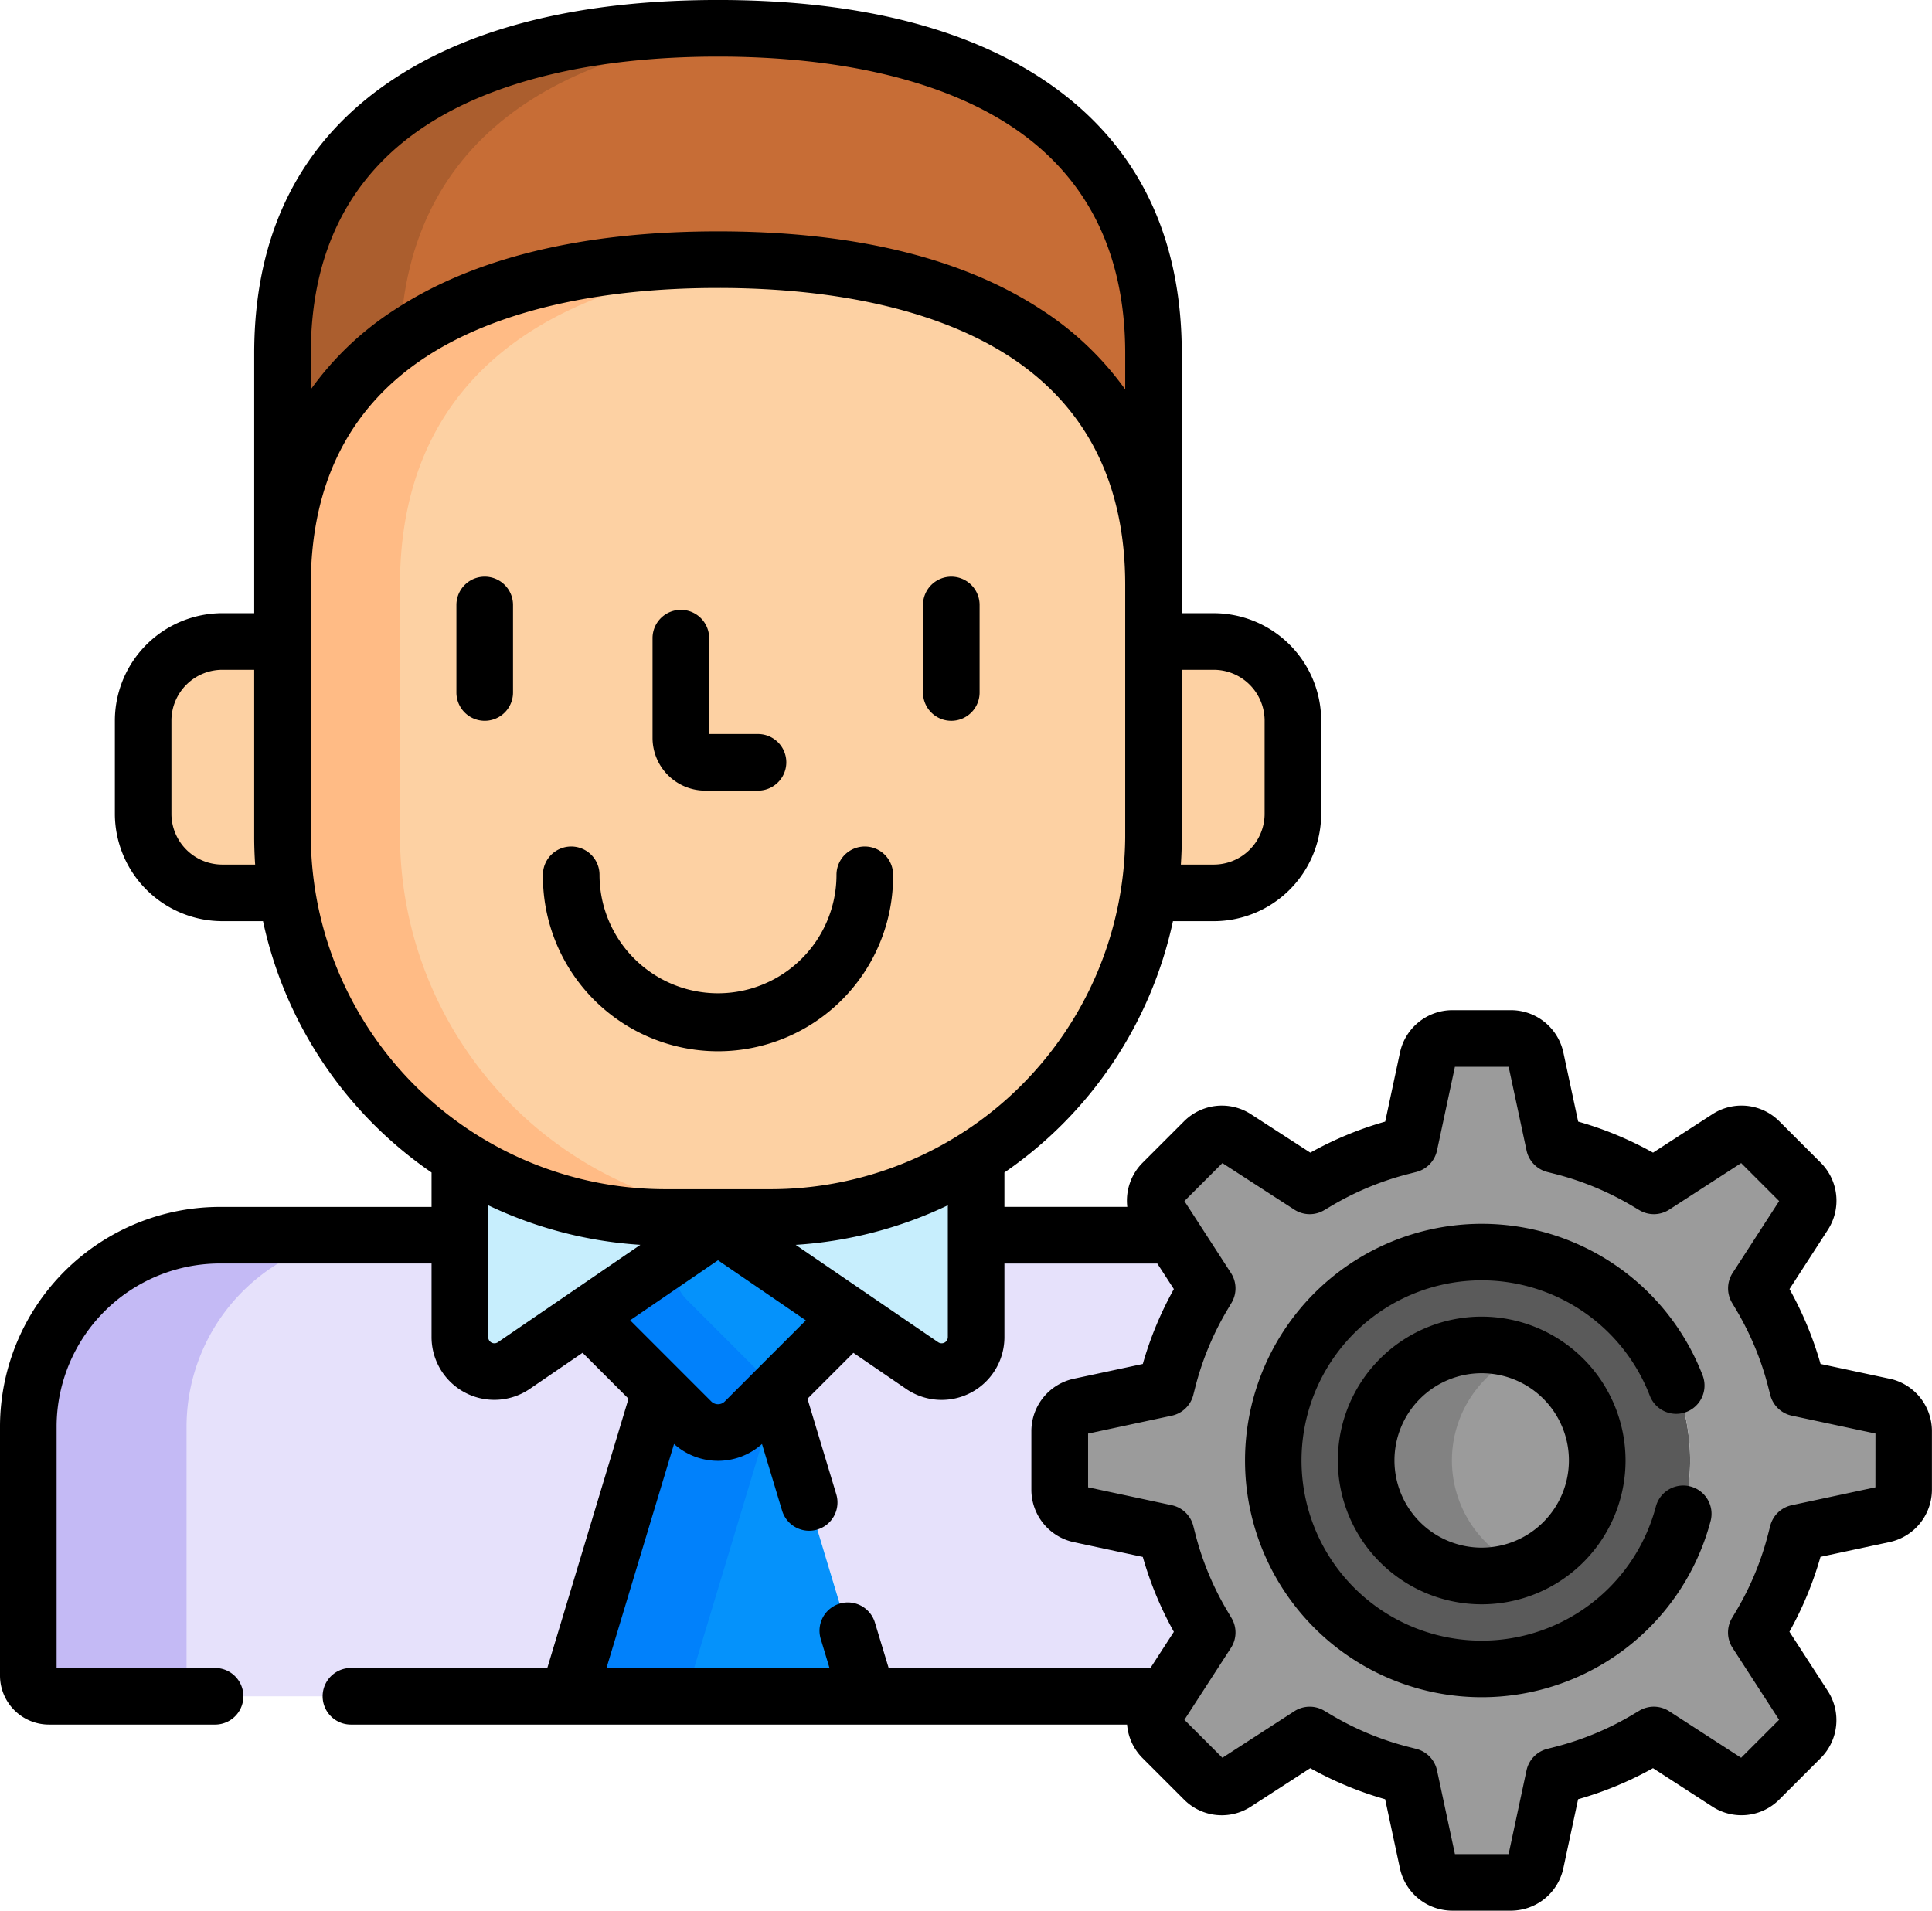 <svg xmlns="http://www.w3.org/2000/svg" width="179.97" height="178" viewBox="0 0 179.97 178">
  <g id="administracion_1_" data-name="administracion(1)" transform="translate(0 -2.802)">
    <path id="Trazado_657486" data-name="Trazado 657486" d="M59.455,337.719l-6.725,4.6a3.212,3.212,0,0,1-5.025-2.652v-9.492H25.458A17.865,17.865,0,0,0,7.5,347.9v23.3a1.926,1.926,0,0,0,1.927,1.926H57.81l8.583-28.47Z" transform="translate(-4.864 -212.298)" fill="#e6e1fb"/>
    <path id="Trazado_657487" data-name="Trazado 657487" d="M242.047,358.606l-.179-.7-8.033-1.719a2.339,2.339,0,0,1-1.85-2.288v-5.485a2.338,2.338,0,0,1,1.85-2.288l8.033-1.719.179-.7a29.985,29.985,0,0,1,3.3-7.956l.372-.624-3.2-4.948H224.2v9.492a3.212,3.212,0,0,1-5.025,2.652l-6.725-4.6-6.939,6.939,8.583,28.47h27.774l3.847-5.941-.372-.624A30,30,0,0,1,242.047,358.606Z" transform="translate(-133.275 -212.298)" fill="#e6e1fb"/>
    <path id="Trazado_657488" data-name="Trazado 657488" d="M22.241,371.2V347.9A17.865,17.865,0,0,1,40.2,330.172H25.458A17.865,17.865,0,0,0,7.5,347.9v23.3a1.926,1.926,0,0,0,1.927,1.926H24.168A1.926,1.926,0,0,1,22.241,371.2Z" transform="translate(-4.864 -212.298)" fill="#c4baf5"/>
    <path id="Trazado_657489" data-name="Trazado 657489" d="M169.921,371.383l-2.869,2.869a3.526,3.526,0,0,1-4.971,0l-2.869-2.869-8.583,28.47H178.5Z" transform="translate(-97.682 -239.023)" fill="#0592fb"/>
    <path id="Trazado_657490" data-name="Trazado 657490" d="M167.052,374.252a3.526,3.526,0,0,1-4.971,0l-2.869-2.869-8.583,28.47h10.92l8.478-28.119-.106-.35Z" transform="translate(-97.682 -239.023)" fill="#0181fb"/>
    <path id="Trazado_657491" data-name="Trazado 657491" d="M167.6,327.737l-12.294,8.4,9.808,9.808a3.526,3.526,0,0,0,4.971,0l9.808-9.808Z" transform="translate(-100.715 -210.719)" fill="#0592fb"/>
    <path id="Trazado_657492" data-name="Trazado 657492" d="M164.359,334.04l-9.052,6.188,9.808,9.808a3.526,3.526,0,0,0,4.971,0l2.974-2.974-8.4-8.4a3.524,3.524,0,0,1-.3-4.621Z" transform="translate(-100.716 -214.806)" fill="#0181fb"/>
    <path id="Trazado_657493" data-name="Trazado 657493" d="M150.649,315.158H141.2a35.975,35.975,0,0,1-19.317-5.581v16.732a3.212,3.212,0,0,0,5.025,2.652l19.019-13,19.018,13a3.212,3.212,0,0,0,5.025-2.652V309.576A35.975,35.975,0,0,1,150.649,315.158Z" transform="translate(-79.038 -198.942)" fill="#c7eefd"/>
    <path id="Trazado_657494" data-name="Trazado 657494" d="M115.437,10.3c-22.406,0-40.569,8.231-40.569,30.294V62.069c.044-22,18.19-30.215,40.568-30.215,22.405,0,40.567,8.232,40.567,30.294v2c0-.018,0-.036,0-.053V40.6C156,18.533,137.842,10.3,115.437,10.3Z" transform="translate(-48.552 -4.864)" fill="#c76d36"/>
    <path id="Trazado_657495" data-name="Trazado 657495" d="M85.834,39.357c.614-19.347,15.668-27.622,35.076-28.881q-2.685-.175-5.471-.174c-22.406,0-40.569,8.231-40.569,30.294V62.069C74.89,51.548,79.051,44.182,85.834,39.357Z" transform="translate(-48.552 -4.864)" fill="#ab5e2e"/>
    <g id="Grupo_957501" data-name="Grupo 957501" transform="translate(13.331 26.991)">
      <path id="Trazado_657496" data-name="Trazado 657496" d="M50.911,191.037V172.816H45.383a7.377,7.377,0,0,0-7.456,7.294v8.829a7.377,7.377,0,0,0,7.456,7.294H51.3a35.3,35.3,0,0,1-.385-5.2Z" transform="translate(-37.927 -137.244)" fill="#fdd1a3"/>
      <path id="Trazado_657497" data-name="Trazado 657497" d="M310.512,172.815h-5.53v18.221a35.3,35.3,0,0,1-.385,5.2h5.915a7.376,7.376,0,0,0,7.455-7.294v-8.829A7.377,7.377,0,0,0,310.512,172.815Z" transform="translate(-210.861 -137.243)" fill="#fdd1a3"/>
      <path id="Trazado_657498" data-name="Trazado 657498" d="M115.434,71.617c-22.406,0-40.569,8.232-40.569,30.294v23.5a35.64,35.64,0,0,0,35.843,35.432h9.453A35.639,35.639,0,0,0,156,125.41v-23.5C156,79.849,137.84,71.617,115.434,71.617Z" transform="translate(-61.881 -71.617)" fill="#fdd1a3"/>
    </g>
    <path id="Trazado_657499" data-name="Trazado 657499" d="M85.81,125.41v-23.5c0-20.235,15.28-28.834,35.1-30.12q-2.685-.175-5.472-.174c-22.406,0-40.569,8.232-40.569,30.294v23.5a35.64,35.64,0,0,0,35.843,35.432h9.453c.249,0,.5,0,.745-.009A35.63,35.63,0,0,1,85.81,125.41Z" transform="translate(-48.55 -44.626)" fill="#ffbb85"/>
    <path id="Trazado_657500" data-name="Trazado 657500" d="M356.84,334.622a19.417,19.417,0,1,0,19.417,19.417A19.439,19.439,0,0,0,356.84,334.622Z" transform="translate(-218.817 -215.184)" fill="#5a5a5a"/>
    <circle id="Elipse_5665" data-name="Elipse 5665" cx="10.761" cy="10.761" r="10.761" transform="translate(127.261 128.094)" fill="#9b9b9b"/>
    <path id="Trazado_657501" data-name="Trazado 657501" d="M370.036,370.008a10.763,10.763,0,0,1,6.768-9.993,10.761,10.761,0,1,0,0,19.985A10.762,10.762,0,0,1,370.036,370.008Z" transform="translate(-234.787 -231.153)" fill="#828282"/>
    <path id="Trazado_657502" data-name="Trazado 657502" d="M317.393,356.646a2.338,2.338,0,0,1-2.288-1.85l-1.719-8.033-.7-.179a29.977,29.977,0,0,1-7.956-3.3l-.625-.372-6.9,4.467a2.338,2.338,0,0,1-2.925-.31l-3.879-3.879a2.339,2.339,0,0,1-.309-2.925l4.467-6.9-.372-.624a30,30,0,0,1-3.3-7.956l-.179-.7-8.033-1.719a2.339,2.339,0,0,1-1.85-2.288v-5.485a2.338,2.338,0,0,1,1.85-2.288l8.033-1.719.179-.7a29.985,29.985,0,0,1,3.3-7.956l.372-.624-4.467-6.9a2.339,2.339,0,0,1,.309-2.926l3.879-3.879a2.338,2.338,0,0,1,2.925-.31l6.9,4.467.624-.372a29.986,29.986,0,0,1,7.957-3.3l.7-.179,1.719-8.033a2.34,2.34,0,0,1,2.288-1.85h5.485a2.339,2.339,0,0,1,2.288,1.85l1.72,8.033.7.179a30,30,0,0,1,7.956,3.3l.624.372,6.9-4.467a2.338,2.338,0,0,1,2.925.31l3.879,3.879a2.34,2.34,0,0,1,.31,2.926l-4.467,6.9.372.624a30.02,30.02,0,0,1,3.3,7.956l.179.7,8.032,1.719a2.34,2.34,0,0,1,1.85,2.288v5.485a2.34,2.34,0,0,1-1.85,2.288l-8.032,1.719-.179.7a30.013,30.013,0,0,1-3.3,7.956l-.372.624,4.467,6.9a2.34,2.34,0,0,1-.31,2.925l-3.879,3.879a2.338,2.338,0,0,1-2.925.31l-6.9-4.467-.624.372a29.992,29.992,0,0,1-7.956,3.3l-.7.179-1.72,8.033a2.339,2.339,0,0,1-2.288,1.85h-5.485Zm2.743-58.728a19.417,19.417,0,1,0,19.417,19.417A19.439,19.439,0,0,0,320.136,297.918Z" transform="translate(-182.113 -178.48)" fill="#9b9b9b"/>
    <path id="Trazado_657503" data-name="Trazado 657503" d="M177.86,181.269h4.9a2.636,2.636,0,1,0,0-5.273h-4.551v-8.931a2.636,2.636,0,0,0-5.273,0v9.312A4.913,4.913,0,0,0,177.86,181.269Z" transform="translate(-112.15 -104.814)"/>
    <path id="Trazado_657504" data-name="Trazado 657504" d="M123.591,155.635a2.636,2.636,0,0,0-2.636,2.636v8.155a2.636,2.636,0,1,0,5.273,0v-8.155A2.636,2.636,0,0,0,123.591,155.635Z" transform="translate(-78.439 -99.112)"/>
    <path id="Trazado_657505" data-name="Trazado 657505" d="M247.241,169.063a2.636,2.636,0,0,0,2.636-2.636v-8.155a2.636,2.636,0,0,0-5.273,0v8.155A2.636,2.636,0,0,0,247.241,169.063Z" transform="translate(-158.625 -99.112)"/>
    <path id="Trazado_657506" data-name="Trazado 657506" d="M176.5,229.787a2.636,2.636,0,1,0-5.273,0,11.037,11.037,0,1,1-22.074,0,2.636,2.636,0,1,0-5.273,0,16.31,16.31,0,1,0,32.619,0Z" transform="translate(-93.306 -145.489)"/>
    <path id="Trazado_657507" data-name="Trazado 657507" d="M367.946,351.747a13.4,13.4,0,1,0,13.4,13.4A13.413,13.413,0,0,0,367.946,351.747Zm0,21.522a8.125,8.125,0,1,1,8.124-8.125A8.134,8.134,0,0,1,367.946,373.269Z" transform="translate(-229.923 -226.289)"/>
    <path id="Trazado_657508" data-name="Trazado 657508" d="M371.424,351.6a2.637,2.637,0,0,0-3.223,1.874,16.783,16.783,0,1,1-.563-10.325,2.636,2.636,0,1,0,4.918-1.9,22.051,22.051,0,1,0,.743,13.576A2.636,2.636,0,0,0,371.424,351.6Z" transform="translate(-213.954 -210.32)"/>
    <path id="Trazado_657509" data-name="Trazado 657509" d="M176.035,131.247l-6.446-1.38a32.624,32.624,0,0,0-2.893-6.975l3.585-5.538a5,5,0,0,0-.659-6.221l-3.878-3.878a4.975,4.975,0,0,0-6.223-.659l-5.537,3.585a32.61,32.61,0,0,0-6.975-2.893l-1.38-6.446a5,5,0,0,0-4.866-3.934H135.28a5,5,0,0,0-4.866,3.935l-1.379,6.446a32.607,32.607,0,0,0-6.975,2.893l-5.536-3.584a4.975,4.975,0,0,0-6.223.658l-3.878,3.879a4.991,4.991,0,0,0-1.413,4.1H93.564V112.03a38.138,38.138,0,0,0,15.7-23.412h3.715a10.023,10.023,0,0,0,10.092-9.931V69.857a10.023,10.023,0,0,0-10.092-9.93h-2.894V35.733c0-11.314-4.4-19.935-13.072-25.625C89.627,5.26,79.49,2.8,66.886,2.8S44.143,5.26,36.753,10.107C28.078,15.8,23.68,24.419,23.68,35.732V59.926H20.787A10.024,10.024,0,0,0,10.7,69.856v8.829a10.024,10.024,0,0,0,10.092,9.931H24.5A38.139,38.139,0,0,0,40.2,112.03v3.208H20.594A20.5,20.5,0,0,0,0,135.6v23.3a4.568,4.568,0,0,0,4.563,4.563H20.036a2.636,2.636,0,1,0,0-5.273H5.273V135.6a15.226,15.226,0,0,1,15.322-15.093H40.2v6.856a5.849,5.849,0,0,0,9.149,4.828l4.92-3.363,4.277,4.277-7.563,25.085H32.69a2.636,2.636,0,1,0,0,5.273h72.3a4.969,4.969,0,0,0,1.43,3.111l3.878,3.878a4.941,4.941,0,0,0,3.519,1.458h0a4.963,4.963,0,0,0,2.7-.8l5.537-3.585a32.612,32.612,0,0,0,6.975,2.893l1.379,6.444a5,5,0,0,0,4.866,3.936h5.485a5,5,0,0,0,4.866-3.934l1.38-6.446a32.635,32.635,0,0,0,6.975-2.893l5.535,3.584a4.975,4.975,0,0,0,6.223-.658l3.878-3.879a5,5,0,0,0,.659-6.222l-3.585-5.537a32.626,32.626,0,0,0,2.893-6.975l6.446-1.38a5,5,0,0,0,3.935-4.866v-5.485a5,5,0,0,0-3.935-4.866ZM110.088,80.784V65.2h2.894a4.746,4.746,0,0,1,4.819,4.658v8.829a4.746,4.746,0,0,1-4.819,4.658H110C110.056,82.5,110.088,81.644,110.088,80.784Zm-89.3,2.561a4.746,4.746,0,0,1-4.819-4.658V69.857A4.746,4.746,0,0,1,20.787,65.2h2.892V80.784c0,.861.032,1.714.089,2.561Zm8.165-47.612c0-9.424,3.6-16.562,10.692-21.216C46.069,10.3,55.489,8.074,66.886,8.074S87.7,10.3,94.125,14.516c7.094,4.654,10.691,11.792,10.691,21.216V39.08a28.741,28.741,0,0,0-7.8-7.42c-7.39-4.848-17.527-7.306-30.132-7.306S44.142,26.813,36.752,31.66a28.733,28.733,0,0,0-7.8,7.418Zm0,45.052v-23.5c0-9.424,3.6-16.563,10.692-21.216,6.424-4.214,15.844-6.442,27.241-6.442S87.7,31.855,94.124,36.069c7.094,4.654,10.691,11.792,10.691,21.216v23.5a33.039,33.039,0,0,1-33.2,32.8H62.158A33.041,33.041,0,0,1,28.952,80.784Zm45.166,37.986a38.52,38.52,0,0,0,14.174-3.684v12.281a.576.576,0,0,1-.9.475Zm.948,7.035-7.56,7.561a.889.889,0,0,1-1.243,0L58.7,125.8l8.182-5.593Zm-28.688,2.038a.576.576,0,0,1-.9-.476V115.086a38.524,38.524,0,0,0,14.173,3.683Zm60.785,30.351H82.781L81.5,153.96a2.636,2.636,0,0,0-5.048,1.522l.818,2.712H56.495l6.292-20.871a6.136,6.136,0,0,0,8.194,0l1.872,6.208a2.636,2.636,0,0,0,5.048-1.522l-2.683-8.9,4.277-4.277,4.92,3.364a5.849,5.849,0,0,0,9.149-4.829v-6.856h14.242l1.542,2.382a32.6,32.6,0,0,0-2.893,6.975l-6.446,1.38a5,5,0,0,0-3.934,4.866V141.6a5,5,0,0,0,3.934,4.866l6.446,1.38a32.638,32.638,0,0,0,2.893,6.975ZM174.7,141.358l-7.8,1.669a2.637,2.637,0,0,0-2,1.928l-.179.7a27.386,27.386,0,0,1-3.009,7.256l-.372.624a2.637,2.637,0,0,0,.052,2.782l4.336,6.7-3.539,3.539-6.7-4.336a2.636,2.636,0,0,0-2.781-.053l-.624.372a27.361,27.361,0,0,1-7.256,3.01l-.7.179a2.636,2.636,0,0,0-1.929,2l-1.669,7.8h-5l-1.669-7.8a2.636,2.636,0,0,0-1.93-2l-.7-.178a27.351,27.351,0,0,1-7.257-3.01l-.625-.372a2.636,2.636,0,0,0-2.78.053l-6.7,4.336-3.539-3.539,4.336-6.7a2.636,2.636,0,0,0,.052-2.782l-.371-.623a27.35,27.35,0,0,1-3.01-7.255l-.179-.7a2.636,2.636,0,0,0-2-1.93l-7.8-1.669v-5.005l7.8-1.669a2.636,2.636,0,0,0,2-1.93l.178-.7a27.363,27.363,0,0,1,3.01-7.256l.372-.624a2.637,2.637,0,0,0-.052-2.782l-4.336-6.7,3.539-3.539,6.7,4.336a2.636,2.636,0,0,0,2.781.052l.623-.371a27.352,27.352,0,0,1,7.257-3.01l.7-.179a2.636,2.636,0,0,0,1.93-2l1.668-7.8h5.005l1.669,7.8a2.637,2.637,0,0,0,1.929,2l.7.178a27.369,27.369,0,0,1,7.257,3.01l.624.372a2.637,2.637,0,0,0,2.781-.053l6.7-4.336,3.54,3.539-4.336,6.7a2.637,2.637,0,0,0-.052,2.782l.371.623a27.366,27.366,0,0,1,3.009,7.259l.179.7a2.637,2.637,0,0,0,2,1.927l7.8,1.669Z"/>
  </g>
</svg>
